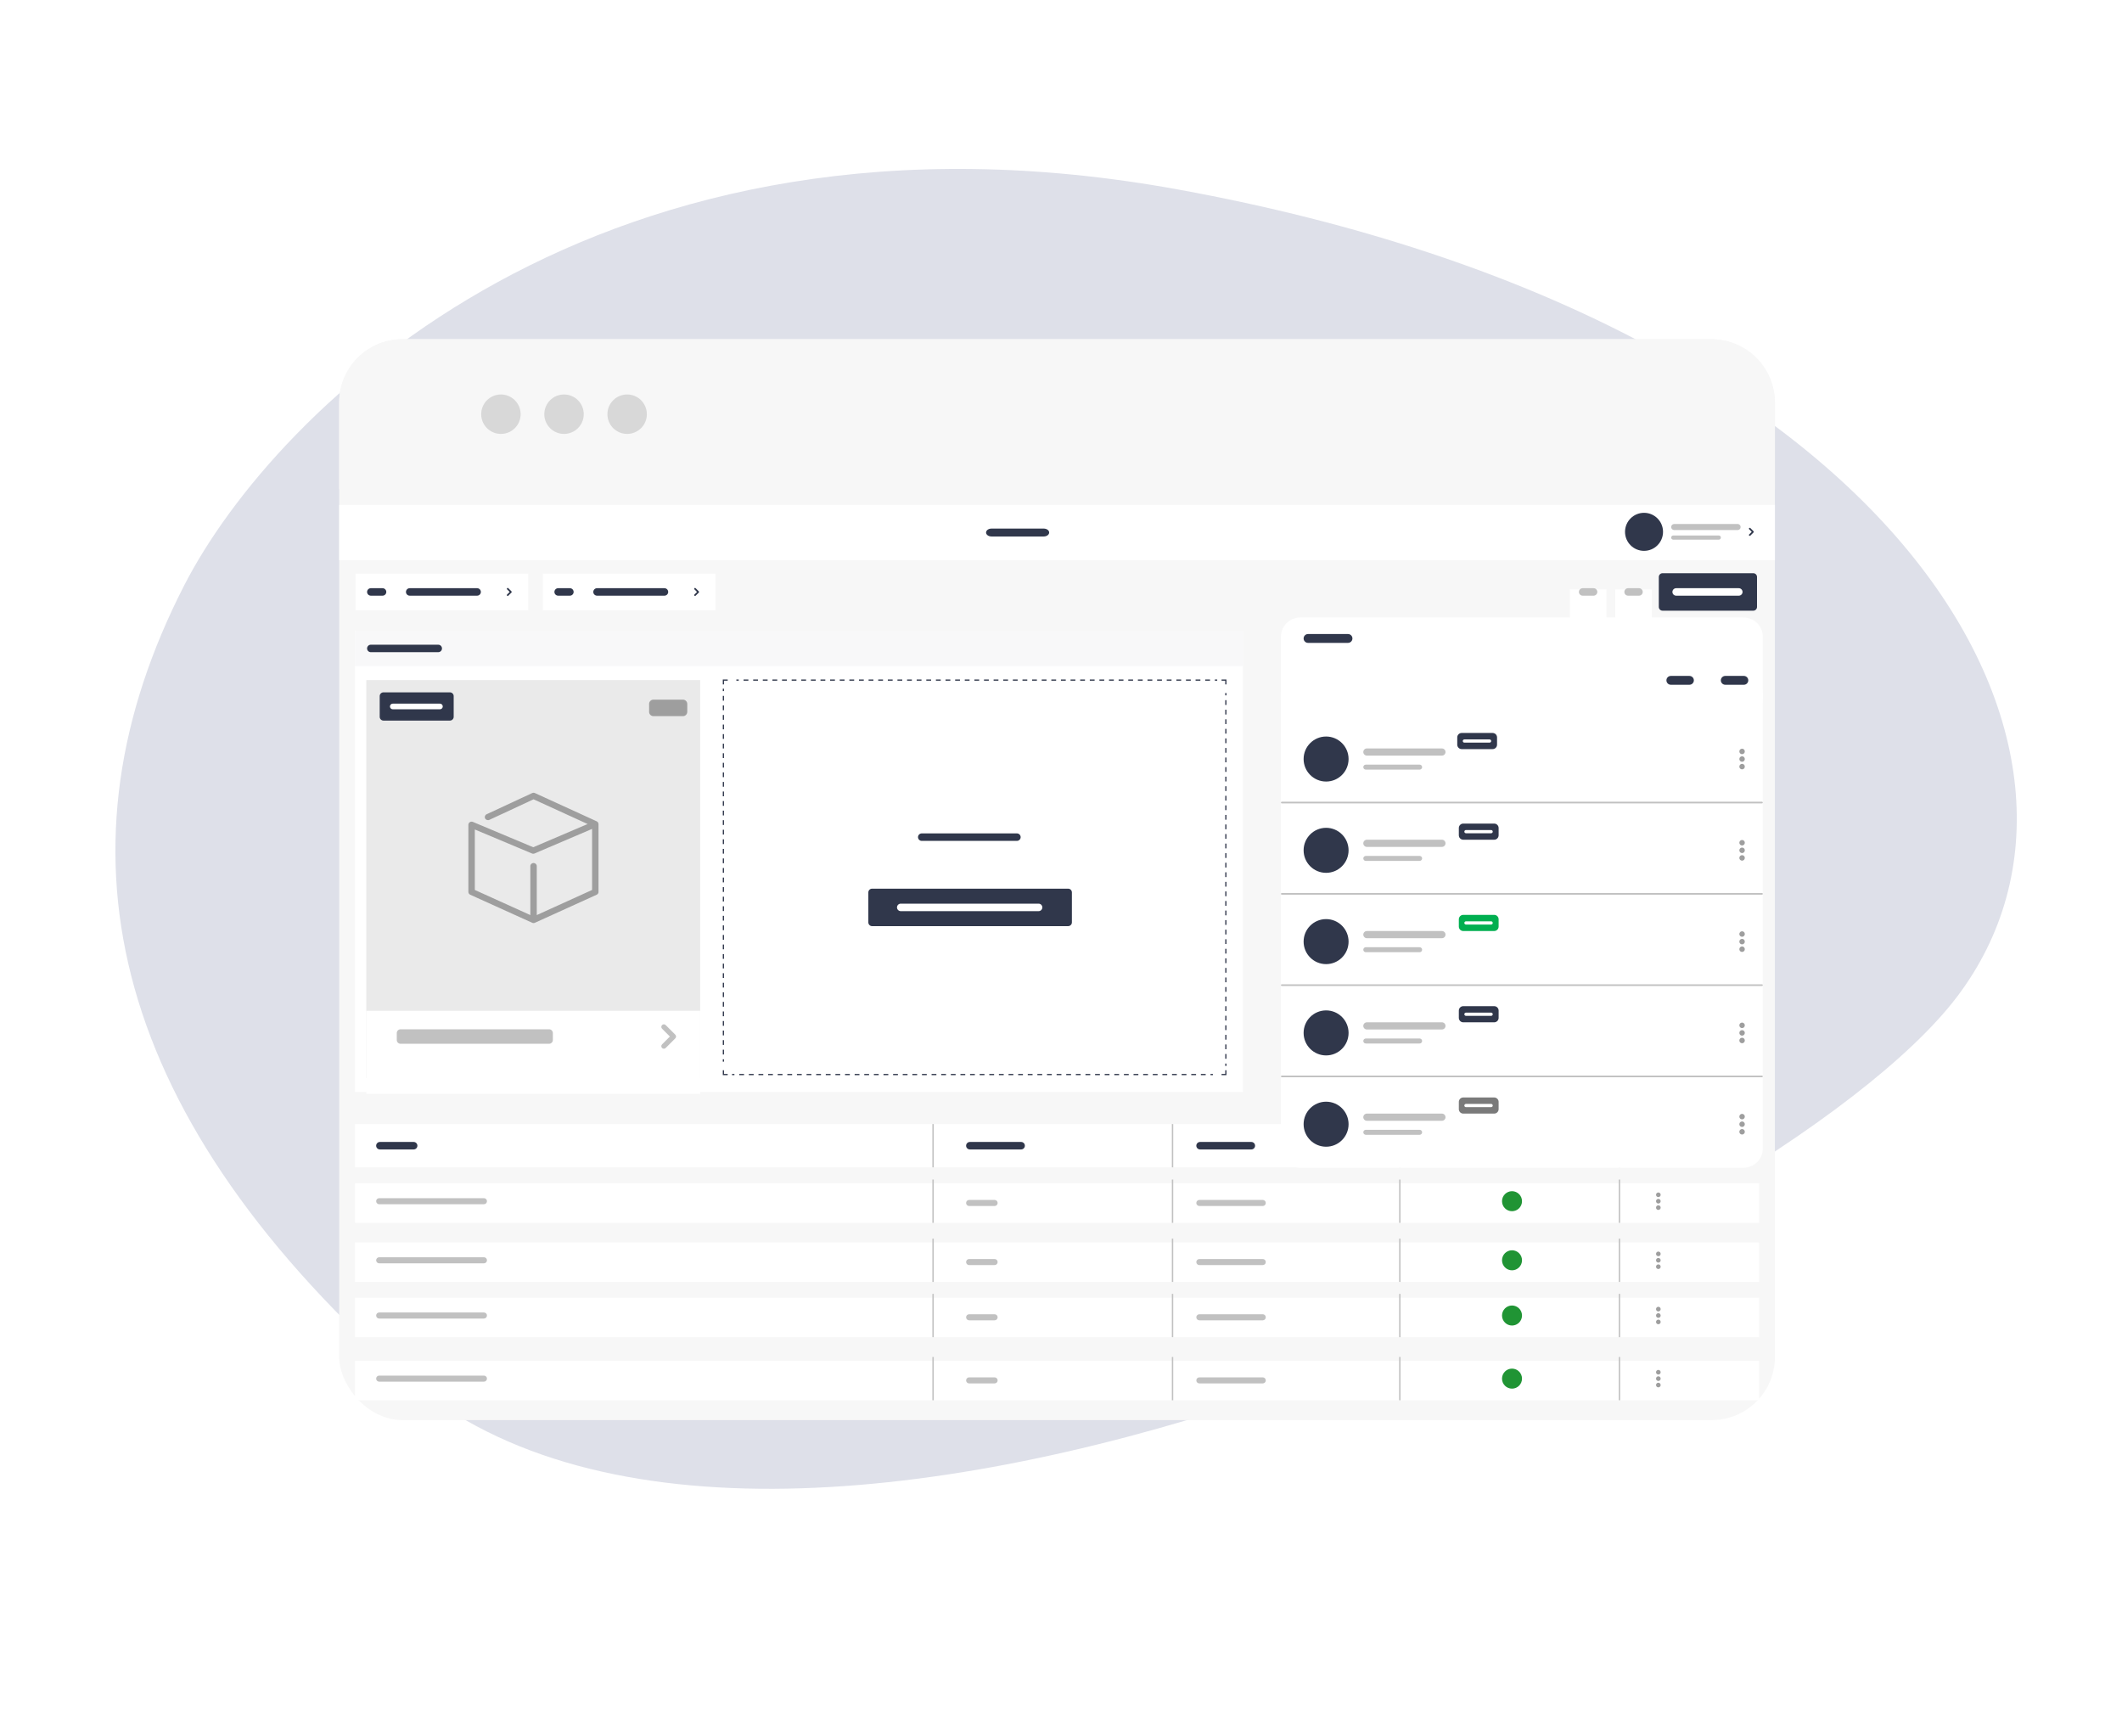 <svg width="269" height="220" viewBox="0 0 269 220" fill="none" xmlns="http://www.w3.org/2000/svg">
<path d="M149.447 24.037C76.016 10.62 34.784 51.894 23.347 74.208C6.591 106.9 13.095 140.186 50.671 173.987C97.641 216.238 224.67 157.207 248.083 126.349C271.496 95.492 241.236 40.808 149.447 24.037Z" fill="#DEE0E9"/>
<g filter="url(#filter0_d)">
<rect x="43" y="41" width="182" height="137" rx="8" fill="#F7F7F7"/>
<g filter="url(#filter1_d)">
<rect x="43" y="60" width="182" height="7" fill="white"/>
</g>
<g filter="url(#filter2_d)">
<path fill-rule="evenodd" clip-rule="evenodd" d="M222.259 73.406H210.757C210.496 73.406 210.283 73.192 210.283 72.931V69.13C210.283 68.869 210.496 68.656 210.757 68.656H222.259C222.52 68.656 222.733 68.869 222.733 69.13V72.931C222.733 73.192 222.52 73.406 222.259 73.406Z" fill="#30374B"/>
<path fill-rule="evenodd" clip-rule="evenodd" d="M220.423 71.505H212.482C212.221 71.505 212.008 71.292 212.008 71.031C212.008 70.77 212.221 70.556 212.482 70.556H220.423C220.684 70.556 220.897 70.77 220.897 71.031C220.897 71.292 220.684 71.505 220.423 71.505Z" fill="white"/>
<g filter="url(#filter3_d)">
<path fill-rule="evenodd" clip-rule="evenodd" d="M204.759 73.353H209.401V68.709H204.759V73.353Z" fill="white"/>
</g>
<path fill-rule="evenodd" clip-rule="evenodd" d="M207.771 71.505H206.389C206.128 71.505 205.915 71.292 205.915 71.031C205.915 70.77 206.128 70.556 206.389 70.556H207.771C208.032 70.556 208.245 70.77 208.245 71.031C208.245 71.292 208.032 71.505 207.771 71.505Z" fill="#C1C1C1"/>
<g filter="url(#filter4_d)">
<path fill-rule="evenodd" clip-rule="evenodd" d="M199 73.353H203.642V68.709H199V73.353Z" fill="white"/>
</g>
<path fill-rule="evenodd" clip-rule="evenodd" d="M202.012 71.505H200.63C200.369 71.505 200.156 71.292 200.156 71.031C200.156 70.77 200.369 70.556 200.63 70.556H202.012C202.273 70.556 202.486 70.77 202.486 71.031C202.486 71.292 202.273 71.505 202.012 71.505Z" fill="#C1C1C1"/>
<path fill-rule="evenodd" clip-rule="evenodd" d="M132.316 64H125.684C125.308 64 125 63.775 125 63.5C125 63.225 125.308 63 125.684 63H132.316C132.692 63 133 63.225 133 63.5C133 63.775 132.692 64 132.316 64Z" fill="#30374B"/>
<path fill-rule="evenodd" clip-rule="evenodd" d="M210.818 63.412C210.818 64.744 209.74 65.823 208.409 65.823C207.079 65.823 206 64.744 206 63.412C206 62.08 207.079 61 208.409 61C209.74 61 210.818 62.08 210.818 63.412Z" fill="#30374B"/>
<path fill-rule="evenodd" clip-rule="evenodd" d="M220.273 63.186H212.233C212.022 63.186 211.849 63.013 211.849 62.801C211.849 62.59 212.022 62.417 212.233 62.417H220.273C220.485 62.417 220.657 62.59 220.657 62.801C220.657 63.013 220.485 63.186 220.273 63.186Z" fill="#C1C1C1"/>
<path fill-rule="evenodd" clip-rule="evenodd" d="M217.883 63.871H212.116C211.969 63.871 211.849 63.991 211.849 64.138C211.849 64.286 211.969 64.406 212.116 64.406H217.883C218.031 64.406 218.151 64.286 218.151 64.138C218.151 63.991 218.031 63.871 217.883 63.871Z" fill="#C1C1C1"/>
<path fill-rule="evenodd" clip-rule="evenodd" d="M221.739 63.086L222.064 63.412L221.739 63.737C221.697 63.779 221.697 63.847 221.739 63.888C221.78 63.929 221.848 63.929 221.889 63.888L222.289 63.487C222.331 63.446 222.331 63.378 222.289 63.336L221.889 62.936C221.848 62.894 221.78 62.894 221.739 62.936C221.697 62.977 221.697 63.045 221.739 63.086Z" fill="#30374B"/>
<path fill-rule="evenodd" clip-rule="evenodd" d="M45.071 73.353H66.964V68.709H45.071V73.353Z" fill="white"/>
<path fill-rule="evenodd" clip-rule="evenodd" d="M60.483 71.505H51.937C51.676 71.505 51.463 71.292 51.463 71.031C51.463 70.77 51.676 70.556 51.937 70.556H60.483C60.745 70.556 60.958 70.77 60.958 71.031C60.958 71.292 60.745 71.505 60.483 71.505Z" fill="#30374B"/>
<path fill-rule="evenodd" clip-rule="evenodd" d="M48.496 71.505H47.008C46.747 71.505 46.534 71.292 46.534 71.031C46.534 70.77 46.747 70.556 47.008 70.556H48.496C48.757 70.556 48.97 70.77 48.97 71.031C48.97 71.292 48.757 71.505 48.496 71.505Z" fill="#30374B"/>
<path fill-rule="evenodd" clip-rule="evenodd" d="M64.285 70.705L64.611 71.031L64.285 71.356C64.244 71.397 64.244 71.466 64.285 71.507C64.327 71.548 64.394 71.548 64.436 71.507L64.836 71.106C64.877 71.065 64.877 70.997 64.836 70.955L64.436 70.555C64.394 70.513 64.327 70.513 64.285 70.555C64.244 70.596 64.244 70.664 64.285 70.705Z" fill="#30374B"/>
<path fill-rule="evenodd" clip-rule="evenodd" d="M68.819 73.353H90.711V68.709H68.819V73.353Z" fill="white"/>
<path fill-rule="evenodd" clip-rule="evenodd" d="M84.231 71.505H75.684C75.424 71.505 75.21 71.292 75.21 71.031C75.21 70.77 75.424 70.556 75.684 70.556H84.231C84.492 70.556 84.705 70.77 84.705 71.031C84.705 71.292 84.492 71.505 84.231 71.505Z" fill="#30374B"/>
<path fill-rule="evenodd" clip-rule="evenodd" d="M72.243 71.505H70.755C70.495 71.505 70.281 71.292 70.281 71.031C70.281 70.77 70.495 70.556 70.755 70.556H72.243C72.504 70.556 72.717 70.77 72.717 71.031C72.717 71.292 72.504 71.505 72.243 71.505Z" fill="#30374B"/>
<path fill-rule="evenodd" clip-rule="evenodd" d="M88.033 70.705L88.358 71.031L88.033 71.356C87.991 71.397 87.991 71.466 88.033 71.507C88.074 71.548 88.142 71.548 88.183 71.507L88.584 71.106C88.625 71.065 88.625 70.997 88.584 70.955L88.183 70.555C88.142 70.513 88.074 70.513 88.033 70.555C87.991 70.596 87.991 70.664 88.033 70.705Z" fill="#30374B"/>
<path fill-rule="evenodd" clip-rule="evenodd" d="M45 134.42H157.555V75.948H45V134.42Z" fill="white"/>
<path fill-rule="evenodd" clip-rule="evenodd" d="M45 80.436H157.555V75.948H45V80.436Z" fill="#F8F8F9"/>
<path fill-rule="evenodd" clip-rule="evenodd" d="M55.554 78.667H47.008C46.747 78.667 46.534 78.453 46.534 78.193C46.534 77.931 46.747 77.718 47.008 77.718H55.554C55.816 77.718 56.029 77.931 56.029 78.193C56.029 78.453 55.816 78.667 55.554 78.667Z" fill="#30374B"/>
<path fill-rule="evenodd" clip-rule="evenodd" d="M46.438 132.641H88.76V82.205H46.438V132.641Z" fill="#EAEAEA"/>
<g filter="url(#filter5_d)">
<path fill-rule="evenodd" clip-rule="evenodd" d="M46.438 132.641H88.76V122.123H46.438V132.641Z" fill="white"/>
</g>
<path fill-rule="evenodd" clip-rule="evenodd" d="M50.772 126.465H69.611C69.872 126.465 70.085 126.679 70.085 126.939V127.825C70.085 128.086 69.872 128.3 69.611 128.3H50.772C50.511 128.3 50.298 128.086 50.298 127.825V126.939C50.298 126.679 50.511 126.465 50.772 126.465Z" fill="#C1C1C1"/>
<path fill-rule="evenodd" clip-rule="evenodd" d="M86.583 86.773H82.826C82.53 86.773 82.286 86.529 82.286 86.232V85.224C82.286 84.927 82.53 84.683 82.826 84.683H86.583C86.88 84.683 87.122 84.927 87.122 85.224V86.232C87.122 86.529 86.88 86.773 86.583 86.773Z" fill="#9E9E9E"/>
<path fill-rule="evenodd" clip-rule="evenodd" d="M75.639 100.102L67.812 96.523C67.701 96.472 67.571 96.473 67.46 96.524L61.687 99.208C61.484 99.303 61.398 99.538 61.496 99.734C61.594 99.929 61.837 100.011 62.04 99.917L67.638 97.314L74.491 100.447L67.598 103.39L59.946 100.179C59.821 100.125 59.675 100.137 59.56 100.21C59.445 100.283 59.376 100.407 59.376 100.539V109.053C59.376 109.206 59.468 109.345 59.611 109.409L67.464 112.962C67.466 112.962 67.467 112.963 67.47 112.964C67.478 112.968 67.488 112.972 67.498 112.975L67.509 112.979C67.52 112.982 67.53 112.985 67.541 112.987C67.545 112.988 67.547 112.989 67.551 112.99C67.562 112.992 67.574 112.994 67.586 112.996C67.588 112.996 67.591 112.996 67.594 112.997C67.608 112.998 67.622 112.999 67.637 112.999C67.652 112.999 67.666 112.998 67.681 112.997C67.683 112.996 67.686 112.996 67.689 112.996C67.701 112.994 67.712 112.992 67.723 112.99C67.727 112.989 67.73 112.988 67.733 112.987C67.744 112.985 67.754 112.982 67.765 112.979C67.769 112.978 67.773 112.976 67.776 112.975C67.786 112.971 67.796 112.968 67.805 112.963C67.807 112.963 67.809 112.962 67.811 112.961L75.638 109.409C75.781 109.344 75.872 109.206 75.872 109.053V100.457C75.872 100.306 75.782 100.167 75.639 100.102ZM75.057 108.804L68.045 111.986V105.779C68.045 105.562 67.862 105.386 67.637 105.386C67.412 105.386 67.229 105.562 67.229 105.779V111.987L60.192 108.804V101.139L67.436 104.181C67.541 104.224 67.66 104.224 67.764 104.18L75.057 101.065V108.804Z" fill="#9E9E9E"/>
<path fill-rule="evenodd" clip-rule="evenodd" d="M57.038 87.335H48.608C48.348 87.335 48.134 87.121 48.134 86.86V84.231C48.134 83.971 48.348 83.757 48.608 83.757H57.038C57.299 83.757 57.512 83.971 57.512 84.231V86.86C57.512 87.121 57.299 87.335 57.038 87.335Z" fill="#30374B"/>
<path fill-rule="evenodd" clip-rule="evenodd" d="M55.772 85.903H49.79C49.594 85.903 49.433 85.743 49.433 85.546C49.433 85.349 49.594 85.188 49.79 85.188H55.772C55.968 85.188 56.129 85.349 56.129 85.546C56.129 85.743 55.968 85.903 55.772 85.903Z" fill="white"/>
<path fill-rule="evenodd" clip-rule="evenodd" d="M83.926 126.389L84.918 127.382L83.926 128.375C83.801 128.502 83.801 128.708 83.926 128.835C84.053 128.961 84.26 128.961 84.386 128.835L85.608 127.612C85.734 127.486 85.734 127.279 85.608 127.152L84.386 125.929C84.26 125.802 84.053 125.802 83.926 125.929C83.801 126.056 83.801 126.263 83.926 126.389Z" fill="#C1C1C1"/>
<path fill-rule="evenodd" clip-rule="evenodd" d="M155.322 132.123V131.654H155.474V132.276H154.853V132.123H155.322Z" fill="#30374B"/>
<path fill-rule="evenodd" clip-rule="evenodd" d="M93.101 132.276H92.796V132.123H93.101V132.276ZM94.32 132.276H93.711V132.123H94.32V132.276ZM95.54 132.276H94.93V132.123H95.54V132.276ZM96.759 132.276H96.149V132.123H96.759V132.276ZM97.978 132.276H97.368V132.123H97.978V132.276ZM99.197 132.276H98.587V132.123H99.197V132.276ZM100.416 132.276H99.807V132.123H100.416V132.276ZM101.635 132.276H101.026V132.123H101.635V132.276ZM102.855 132.276H102.245V132.123H102.855V132.276ZM104.074 132.276H103.464V132.123H104.074V132.276ZM105.293 132.276H104.683V132.123H105.293V132.276ZM106.512 132.276H105.902V132.123H106.512V132.276ZM107.731 132.276H107.122V132.123H107.731V132.276ZM108.95 132.276H108.341V132.123H108.95V132.276ZM110.17 132.276H109.56V132.123H110.17V132.276ZM111.389 132.276H110.779V132.123H111.389V132.276ZM112.608 132.276H111.998V132.123H112.608V132.276ZM113.827 132.276H113.217V132.123H113.827V132.276ZM115.046 132.276H114.437V132.123H115.046V132.276ZM116.265 132.276H115.656V132.123H116.265V132.276ZM117.485 132.276H116.875V132.123H117.485V132.276ZM118.704 132.276H118.094V132.123H118.704V132.276ZM119.923 132.276H119.313V132.123H119.923V132.276ZM121.142 132.276H120.533V132.123H121.142V132.276ZM122.361 132.276H121.752V132.123H122.361V132.276ZM123.58 132.276H122.971V132.123H123.58V132.276ZM124.8 132.276H124.19V132.123H124.8V132.276ZM126.019 132.276H125.409V132.123H126.019V132.276ZM127.238 132.276H126.628V132.123H127.238V132.276ZM128.457 132.276H127.848V132.123H128.457V132.276ZM129.676 132.276H129.067V132.123H129.676V132.276ZM130.895 132.276H130.286V132.123H130.895V132.276ZM132.115 132.276H131.505V132.123H132.115V132.276ZM133.334 132.276H132.724V132.123H133.334V132.276ZM134.553 132.276H133.943V132.123H134.553V132.276ZM135.772 132.276H135.163V132.123H135.772V132.276ZM136.991 132.276H136.382V132.123H136.991V132.276ZM138.21 132.276H137.601V132.123H138.21V132.276ZM139.43 132.276H138.82V132.123H139.43V132.276ZM140.649 132.276H140.039V132.123H140.649V132.276ZM141.868 132.276H141.258V132.123H141.868V132.276ZM143.087 132.276H142.478V132.123H143.087V132.276ZM144.306 132.276H143.697V132.123H144.306V132.276ZM145.525 132.276H144.916V132.123H145.525V132.276ZM146.745 132.276H146.135V132.123H146.745V132.276ZM147.964 132.276H147.354V132.123H147.964V132.276ZM149.183 132.276H148.573V132.123H149.183V132.276ZM150.402 132.276H149.793V132.123H150.402V132.276ZM151.621 132.276H151.012V132.123H151.621V132.276ZM152.841 132.276H152.231V132.123H152.841V132.276ZM153.755 132.276H153.45V132.123H153.755V132.276Z" fill="#30374B"/>
<path fill-rule="evenodd" clip-rule="evenodd" d="M91.779 132.123V131.654H91.626V132.276H92.248V132.123H91.779Z" fill="#30374B"/>
<path fill-rule="evenodd" clip-rule="evenodd" d="M91.626 83.597V83.294H91.779V83.597H91.626ZM91.626 84.809V84.203H91.779V84.809H91.626ZM91.626 86.021V85.415H91.779V86.021H91.626ZM91.626 87.233V86.627H91.779V87.233H91.626ZM91.626 88.445V87.839H91.779V88.445H91.626ZM91.626 89.657V89.051H91.779V89.657H91.626ZM91.626 90.87V90.264H91.779V90.87H91.626ZM91.626 92.082V91.476H91.779V92.082H91.626ZM91.626 93.294V92.688H91.779V93.294H91.626ZM91.626 94.506V93.9H91.779V94.506H91.626ZM91.626 95.718V95.112H91.779V95.718H91.626ZM91.626 96.93V96.324H91.779V96.93H91.626ZM91.626 98.142V97.537H91.779V98.142H91.626ZM91.626 99.355V98.749H91.779V99.355H91.626ZM91.626 100.567V99.961H91.779V100.567H91.626ZM91.626 101.779V101.173H91.779V101.779H91.626ZM91.626 102.991V102.385H91.779V102.991H91.626ZM91.626 104.203V103.597H91.779V104.203H91.626ZM91.626 105.415V104.809H91.779V105.415H91.626ZM91.626 106.628V106.022H91.779V106.628H91.626ZM91.626 107.84V107.234H91.779V107.84H91.626ZM91.626 109.052V108.446H91.779V109.052H91.626ZM91.626 110.264V109.658H91.779V110.264H91.626ZM91.626 111.476V110.87H91.779V111.476H91.626ZM91.626 112.688V112.082H91.779V112.688H91.626ZM91.626 113.9V113.294H91.779V113.9H91.626ZM91.626 115.113V114.507H91.779V115.113H91.626ZM91.626 116.325V115.719H91.779V116.325H91.626ZM91.626 117.537V116.931H91.779V117.537H91.626ZM91.626 118.749V118.143H91.779V118.749H91.626ZM91.626 119.961V119.355H91.779V119.961H91.626ZM91.626 121.173V120.567H91.779V121.173H91.626ZM91.626 122.385V121.779H91.779V122.385H91.626ZM91.626 123.598V122.992H91.779V123.598H91.626ZM91.626 124.81V124.204H91.779V124.81H91.626ZM91.626 126.022V125.416H91.779V126.022H91.626ZM91.626 127.234V126.628H91.779V127.234H91.626ZM91.626 128.446V127.84H91.779V128.446H91.626ZM91.626 129.658V129.052H91.779V129.658H91.626ZM91.626 130.567V130.264H91.779V130.567H91.626Z" fill="#30374B"/>
<path fill-rule="evenodd" clip-rule="evenodd" d="M91.626 82.129H92.248V82.281H91.779V82.751H91.626V82.129Z" fill="#30374B"/>
<path fill-rule="evenodd" clip-rule="evenodd" d="M93.65 82.281H93.346V82.129H93.65V82.281ZM94.869 82.281H94.26V82.129H94.869V82.281ZM96.089 82.281H95.479V82.129H96.089V82.281ZM97.308 82.281H96.698V82.129H97.308V82.281ZM98.527 82.281H97.917V82.129H98.527V82.281ZM99.746 82.281H99.136V82.129H99.746V82.281ZM100.965 82.281H100.356V82.129H100.965V82.281ZM102.184 82.281H101.575V82.129H102.184V82.281ZM103.404 82.281H102.794V82.129H103.404V82.281ZM104.623 82.281H104.013V82.129H104.623V82.281ZM105.842 82.281H105.232V82.129H105.842V82.281ZM107.061 82.281H106.452V82.129H107.061V82.281ZM108.28 82.281H107.671V82.129H108.28V82.281ZM109.499 82.281H108.89V82.129H109.499V82.281ZM110.719 82.281H110.109V82.129H110.719V82.281ZM111.938 82.281H111.328V82.129H111.938V82.281ZM113.157 82.281H112.547V82.129H113.157V82.281ZM114.376 82.281H113.767V82.129H114.376V82.281ZM115.595 82.281H114.986V82.129H115.595V82.281ZM116.814 82.281H116.205V82.129H116.814V82.281ZM118.034 82.281H117.424V82.129H118.034V82.281ZM119.253 82.281H118.643V82.129H119.253V82.281ZM120.472 82.281H119.862V82.129H120.472V82.281ZM121.691 82.281H121.082V82.129H121.691V82.281ZM122.91 82.281H122.301V82.129H122.91V82.281ZM124.129 82.281H123.52V82.129H124.129V82.281ZM125.349 82.281H124.739V82.129H125.349V82.281ZM126.568 82.281H125.958V82.129H126.568V82.281ZM127.787 82.281H127.177V82.129H127.787V82.281ZM129.006 82.281H128.397V82.129H129.006V82.281ZM130.225 82.281H129.616V82.129H130.225V82.281ZM131.445 82.281H130.835V82.129H131.445V82.281ZM132.664 82.281H132.054V82.129H132.664V82.281ZM133.883 82.281H133.273V82.129H133.883V82.281ZM135.102 82.281H134.492V82.129H135.102V82.281ZM136.321 82.281H135.712V82.129H136.321V82.281ZM137.54 82.281H136.931V82.129H137.54V82.281ZM138.76 82.281H138.15V82.129H138.76V82.281ZM139.979 82.281H139.369V82.129H139.979V82.281ZM141.198 82.281H140.588V82.129H141.198V82.281ZM142.417 82.281H141.807V82.129H142.417V82.281ZM143.636 82.281H143.027V82.129H143.636V82.281ZM144.855 82.281H144.246V82.129H144.855V82.281ZM146.075 82.281H145.465V82.129H146.075V82.281ZM147.294 82.281H146.684V82.129H147.294V82.281ZM148.513 82.281H147.903V82.129H148.513V82.281ZM149.732 82.281H149.122V82.129H149.732V82.281ZM150.951 82.281H150.342V82.129H150.951V82.281ZM152.17 82.281H151.561V82.129H152.17V82.281ZM153.39 82.281H152.78V82.129H153.39V82.281ZM154.304 82.281H153.999V82.129H154.304V82.281Z" fill="#30374B"/>
<path fill-rule="evenodd" clip-rule="evenodd" d="M155.322 82.281H154.853V82.129H155.474V82.751H155.322V82.281Z" fill="#30374B"/>
<path fill-rule="evenodd" clip-rule="evenodd" d="M155.322 84.141V83.837H155.474V84.141H155.322ZM155.322 85.353V84.746H155.474V85.353H155.322ZM155.322 86.565V85.959H155.474V86.565H155.322ZM155.322 87.777V87.171H155.474V87.777H155.322ZM155.322 88.989V88.383H155.474V88.989H155.322ZM155.322 90.201V89.595H155.474V90.201H155.322ZM155.322 91.413V90.807H155.474V91.413H155.322ZM155.322 92.626V92.019H155.474V92.626H155.322ZM155.322 93.838V93.232H155.474V93.838H155.322ZM155.322 95.05V94.444H155.474V95.05H155.322ZM155.322 96.262V95.656H155.474V96.262H155.322ZM155.322 97.474V96.868H155.474V97.474H155.322ZM155.322 98.686V98.08H155.474V98.686H155.322ZM155.322 99.898V99.292H155.474V99.898H155.322ZM155.322 101.111V100.504H155.474V101.111H155.322ZM155.322 102.323V101.717H155.474V102.323H155.322ZM155.322 103.535V102.929H155.474V103.535H155.322ZM155.322 104.747V104.141H155.474V104.747H155.322ZM155.322 105.959V105.353H155.474V105.959H155.322ZM155.322 107.171V106.565H155.474V107.171H155.322ZM155.322 108.383V107.777H155.474V108.383H155.322ZM155.322 109.596V108.99H155.474V109.596H155.322ZM155.322 110.808V110.202H155.474V110.808H155.322ZM155.322 112.02V111.414H155.474V112.02H155.322ZM155.322 113.232V112.626H155.474V113.232H155.322ZM155.322 114.444V113.838H155.474V114.444H155.322ZM155.322 115.656V115.05H155.474V115.656H155.322ZM155.322 116.868V116.262H155.474V116.868H155.322ZM155.322 118.081V117.475H155.474V118.081H155.322ZM155.322 119.293V118.687H155.474V119.293H155.322ZM155.322 120.505V119.899H155.474V120.505H155.322ZM155.322 121.717V121.111H155.474V121.717H155.322ZM155.322 122.929V122.323H155.474V122.929H155.322ZM155.322 124.141V123.535H155.474V124.141H155.322ZM155.322 125.353V124.747H155.474V125.353H155.322ZM155.322 126.566V125.96H155.474V126.566H155.322ZM155.322 127.778V127.172H155.474V127.778H155.322ZM155.322 128.99V128.384H155.474V128.99H155.322ZM155.322 130.202V129.596H155.474V130.202H155.322ZM155.322 131.111V130.808H155.474V131.111H155.322Z" fill="#30374B"/>
<path fill-rule="evenodd" clip-rule="evenodd" d="M45 143.965H214.842V138.476H45V143.965Z" fill="white"/>
<path fill-rule="evenodd" clip-rule="evenodd" d="M52.439 141.695H48.157C47.896 141.695 47.683 141.482 47.683 141.22C47.683 140.96 47.896 140.746 48.157 140.746H52.439C52.7 140.746 52.913 140.96 52.913 141.22C52.913 141.482 52.7 141.695 52.439 141.695Z" fill="#30374B"/>
<path fill-rule="evenodd" clip-rule="evenodd" d="M129.447 141.695H122.944C122.684 141.695 122.47 141.482 122.47 141.22C122.47 140.96 122.684 140.746 122.944 140.746H129.447C129.708 140.746 129.921 140.96 129.921 141.22C129.921 141.482 129.708 141.695 129.447 141.695Z" fill="#30374B"/>
<path fill-rule="evenodd" clip-rule="evenodd" d="M158.63 141.695H152.127C151.866 141.695 151.653 141.482 151.653 141.22C151.653 140.96 151.866 140.746 152.127 140.746H158.63C158.891 140.746 159.104 140.96 159.104 141.22C159.104 141.482 158.891 141.695 158.63 141.695Z" fill="#30374B"/>
<path fill-rule="evenodd" clip-rule="evenodd" d="M194.925 141.695H188.422C188.162 141.695 187.948 141.482 187.948 141.22C187.948 140.96 188.162 140.746 188.422 140.746H194.925C195.186 140.746 195.399 140.96 195.399 141.22C195.399 141.482 195.186 141.695 194.925 141.695Z" fill="#30374B"/>
<path fill-rule="evenodd" clip-rule="evenodd" d="M148.55 143.965H148.728V138.476H148.55V143.965Z" fill="#C1C1C1"/>
<path fill-rule="evenodd" clip-rule="evenodd" d="M118.194 143.965H118.372V138.476H118.194V143.965Z" fill="#C1C1C1"/>
<path fill-rule="evenodd" clip-rule="evenodd" d="M177.365 143.965H177.543V138.476H177.365V143.965Z" fill="#C1C1C1"/>
<path fill-rule="evenodd" clip-rule="evenodd" d="M205.204 143.965H205.382V138.476H205.204V143.965Z" fill="#C1C1C1"/>
<path fill-rule="evenodd" clip-rule="evenodd" d="M45 151H223V146H45V151Z" fill="white"/>
<path fill-rule="evenodd" clip-rule="evenodd" d="M148.55 151H148.728V145.511H148.55V151Z" fill="#C1C1C1"/>
<path fill-rule="evenodd" clip-rule="evenodd" d="M118.194 151H118.372V145.511H118.194V151Z" fill="#C1C1C1"/>
<path fill-rule="evenodd" clip-rule="evenodd" d="M177.365 151H177.543V145.511H177.365V151Z" fill="#C1C1C1"/>
<path fill-rule="evenodd" clip-rule="evenodd" d="M205.204 151H205.382V145.511H205.204V151Z" fill="#C1C1C1"/>
<path fill-rule="evenodd" clip-rule="evenodd" d="M210.518 147.443C210.518 147.605 210.387 147.737 210.224 147.737C210.062 147.737 209.93 147.605 209.93 147.443C209.93 147.28 210.062 147.148 210.224 147.148C210.387 147.148 210.518 147.28 210.518 147.443Z" fill="#9E9E9E"/>
<path fill-rule="evenodd" clip-rule="evenodd" d="M210.518 148.255C210.518 148.418 210.387 148.55 210.224 148.55C210.062 148.55 209.93 148.418 209.93 148.255C209.93 148.093 210.062 147.961 210.224 147.961C210.387 147.961 210.518 148.093 210.518 148.255Z" fill="#9E9E9E"/>
<path fill-rule="evenodd" clip-rule="evenodd" d="M210.518 149.068C210.518 149.23 210.387 149.362 210.224 149.362C210.062 149.362 209.93 149.23 209.93 149.068C209.93 148.905 210.062 148.773 210.224 148.773C210.387 148.773 210.518 148.905 210.518 149.068Z" fill="#9E9E9E"/>
<path fill-rule="evenodd" clip-rule="evenodd" d="M192.941 148.255C192.941 148.956 192.374 149.524 191.674 149.524C190.974 149.524 190.406 148.956 190.406 148.255C190.406 147.554 190.974 146.986 191.674 146.986C192.374 146.986 192.941 147.554 192.941 148.255Z" fill="#209434"/>
<path fill-rule="evenodd" clip-rule="evenodd" d="M160.077 148.863H152.037C151.826 148.863 151.653 148.69 151.653 148.478C151.653 148.267 151.826 148.094 152.037 148.094H160.077C160.288 148.094 160.461 148.267 160.461 148.478C160.461 148.69 160.288 148.863 160.077 148.863Z" fill="#C1C1C1"/>
<path fill-rule="evenodd" clip-rule="evenodd" d="M126.085 148.863H122.854C122.643 148.863 122.47 148.69 122.47 148.478C122.47 148.267 122.643 148.094 122.854 148.094H126.085C126.296 148.094 126.469 148.267 126.469 148.478C126.469 148.69 126.296 148.863 126.085 148.863Z" fill="#C1C1C1"/>
<path fill-rule="evenodd" clip-rule="evenodd" d="M61.348 148.639H48.067C47.856 148.639 47.683 148.467 47.683 148.255C47.683 148.044 47.856 147.871 48.067 147.871H61.348C61.559 147.871 61.732 148.044 61.732 148.255C61.732 148.467 61.559 148.639 61.348 148.639Z" fill="#C1C1C1"/>
<path fill-rule="evenodd" clip-rule="evenodd" d="M45 158.489H223V153.489H45V158.489Z" fill="white"/>
<path fill-rule="evenodd" clip-rule="evenodd" d="M148.55 158.489H148.728V153H148.55V158.489Z" fill="#C1C1C1"/>
<path fill-rule="evenodd" clip-rule="evenodd" d="M118.194 158.489H118.372V153H118.194V158.489Z" fill="#C1C1C1"/>
<path fill-rule="evenodd" clip-rule="evenodd" d="M177.365 158.489H177.543V153H177.365V158.489Z" fill="#C1C1C1"/>
<path fill-rule="evenodd" clip-rule="evenodd" d="M205.204 158.489H205.382V153H205.204V158.489Z" fill="#C1C1C1"/>
<path fill-rule="evenodd" clip-rule="evenodd" d="M210.518 154.932C210.518 155.095 210.387 155.227 210.224 155.227C210.061 155.227 209.93 155.095 209.93 154.932C209.93 154.77 210.061 154.638 210.224 154.638C210.387 154.638 210.518 154.77 210.518 154.932Z" fill="#9E9E9E"/>
<path fill-rule="evenodd" clip-rule="evenodd" d="M210.518 155.745C210.518 155.907 210.387 156.039 210.224 156.039C210.061 156.039 209.93 155.907 209.93 155.745C209.93 155.582 210.061 155.45 210.224 155.45C210.387 155.45 210.518 155.582 210.518 155.745Z" fill="#9E9E9E"/>
<path fill-rule="evenodd" clip-rule="evenodd" d="M210.518 156.557C210.518 156.72 210.387 156.852 210.224 156.852C210.061 156.852 209.93 156.72 209.93 156.557C209.93 156.395 210.061 156.263 210.224 156.263C210.387 156.263 210.518 156.395 210.518 156.557Z" fill="#9E9E9E"/>
<path fill-rule="evenodd" clip-rule="evenodd" d="M192.941 155.745C192.941 156.445 192.374 157.014 191.674 157.014C190.974 157.014 190.406 156.445 190.406 155.745C190.406 155.044 190.974 154.475 191.674 154.475C192.374 154.475 192.941 155.044 192.941 155.745Z" fill="#209434"/>
<path fill-rule="evenodd" clip-rule="evenodd" d="M160.077 156.352H152.037C151.826 156.352 151.653 156.179 151.653 155.968C151.653 155.757 151.826 155.583 152.037 155.583H160.077C160.288 155.583 160.461 155.757 160.461 155.968C160.461 156.179 160.288 156.352 160.077 156.352Z" fill="#C1C1C1"/>
<path fill-rule="evenodd" clip-rule="evenodd" d="M126.085 156.352H122.854C122.643 156.352 122.47 156.179 122.47 155.968C122.47 155.757 122.643 155.583 122.854 155.583H126.085C126.296 155.583 126.469 155.757 126.469 155.968C126.469 156.179 126.296 156.352 126.085 156.352Z" fill="#C1C1C1"/>
<path fill-rule="evenodd" clip-rule="evenodd" d="M61.348 156.129H48.067C47.856 156.129 47.683 155.956 47.683 155.744C47.683 155.533 47.856 155.36 48.067 155.36H61.348C61.559 155.36 61.732 155.533 61.732 155.744C61.732 155.956 61.559 156.129 61.348 156.129Z" fill="#C1C1C1"/>
<path fill-rule="evenodd" clip-rule="evenodd" d="M45 165.489H223V160.489H45V165.489Z" fill="white"/>
<path fill-rule="evenodd" clip-rule="evenodd" d="M148.55 165.489H148.728V160H148.55V165.489Z" fill="#C1C1C1"/>
<path fill-rule="evenodd" clip-rule="evenodd" d="M118.194 165.489H118.372V160H118.194V165.489Z" fill="#C1C1C1"/>
<path fill-rule="evenodd" clip-rule="evenodd" d="M177.365 165.489H177.543V160H177.365V165.489Z" fill="#C1C1C1"/>
<path fill-rule="evenodd" clip-rule="evenodd" d="M205.204 165.489H205.382V160H205.204V165.489Z" fill="#C1C1C1"/>
<path fill-rule="evenodd" clip-rule="evenodd" d="M210.518 161.932C210.518 162.095 210.387 162.227 210.224 162.227C210.061 162.227 209.93 162.095 209.93 161.932C209.93 161.77 210.061 161.638 210.224 161.638C210.387 161.638 210.518 161.77 210.518 161.932Z" fill="#9E9E9E"/>
<path fill-rule="evenodd" clip-rule="evenodd" d="M210.518 162.745C210.518 162.907 210.387 163.039 210.224 163.039C210.061 163.039 209.93 162.907 209.93 162.745C209.93 162.582 210.061 162.45 210.224 162.45C210.387 162.45 210.518 162.582 210.518 162.745Z" fill="#9E9E9E"/>
<path fill-rule="evenodd" clip-rule="evenodd" d="M210.518 163.557C210.518 163.72 210.387 163.852 210.224 163.852C210.061 163.852 209.93 163.72 209.93 163.557C209.93 163.395 210.061 163.263 210.224 163.263C210.387 163.263 210.518 163.395 210.518 163.557Z" fill="#9E9E9E"/>
<path fill-rule="evenodd" clip-rule="evenodd" d="M192.941 162.745C192.941 163.445 192.374 164.014 191.674 164.014C190.974 164.014 190.406 163.445 190.406 162.745C190.406 162.044 190.974 161.475 191.674 161.475C192.374 161.475 192.941 162.044 192.941 162.745Z" fill="#209434"/>
<path fill-rule="evenodd" clip-rule="evenodd" d="M160.077 163.352H152.037C151.826 163.352 151.653 163.179 151.653 162.968C151.653 162.757 151.826 162.583 152.037 162.583H160.077C160.288 162.583 160.461 162.757 160.461 162.968C160.461 163.179 160.288 163.352 160.077 163.352Z" fill="#C1C1C1"/>
<path fill-rule="evenodd" clip-rule="evenodd" d="M126.085 163.352H122.854C122.643 163.352 122.47 163.179 122.47 162.968C122.47 162.757 122.643 162.583 122.854 162.583H126.085C126.296 162.583 126.469 162.757 126.469 162.968C126.469 163.179 126.296 163.352 126.085 163.352Z" fill="#C1C1C1"/>
<path fill-rule="evenodd" clip-rule="evenodd" d="M61.348 163.129H48.067C47.856 163.129 47.683 162.956 47.683 162.744C47.683 162.533 47.856 162.36 48.067 162.36H61.348C61.559 162.36 61.732 162.533 61.732 162.744C61.732 162.956 61.559 163.129 61.348 163.129Z" fill="#C1C1C1"/>
<path fill-rule="evenodd" clip-rule="evenodd" d="M45 173.489H223V168.489H45V173.489Z" fill="white"/>
<path fill-rule="evenodd" clip-rule="evenodd" d="M148.55 173.489H148.728V168H148.55V173.489Z" fill="#C1C1C1"/>
<path fill-rule="evenodd" clip-rule="evenodd" d="M118.194 173.489H118.372V168H118.194V173.489Z" fill="#C1C1C1"/>
<path fill-rule="evenodd" clip-rule="evenodd" d="M177.365 173.489H177.543V168H177.365V173.489Z" fill="#C1C1C1"/>
<path fill-rule="evenodd" clip-rule="evenodd" d="M205.204 173.489H205.382V168H205.204V173.489Z" fill="#C1C1C1"/>
<path fill-rule="evenodd" clip-rule="evenodd" d="M210.518 169.932C210.518 170.095 210.387 170.227 210.224 170.227C210.061 170.227 209.93 170.095 209.93 169.932C209.93 169.77 210.061 169.638 210.224 169.638C210.387 169.638 210.518 169.77 210.518 169.932Z" fill="#9E9E9E"/>
<path fill-rule="evenodd" clip-rule="evenodd" d="M210.518 170.745C210.518 170.907 210.387 171.039 210.224 171.039C210.061 171.039 209.93 170.907 209.93 170.745C209.93 170.582 210.061 170.45 210.224 170.45C210.387 170.45 210.518 170.582 210.518 170.745Z" fill="#9E9E9E"/>
<path fill-rule="evenodd" clip-rule="evenodd" d="M210.518 171.557C210.518 171.72 210.387 171.852 210.224 171.852C210.061 171.852 209.93 171.72 209.93 171.557C209.93 171.395 210.061 171.263 210.224 171.263C210.387 171.263 210.518 171.395 210.518 171.557Z" fill="#9E9E9E"/>
<path fill-rule="evenodd" clip-rule="evenodd" d="M192.941 170.745C192.941 171.445 192.374 172.014 191.674 172.014C190.974 172.014 190.406 171.445 190.406 170.745C190.406 170.044 190.974 169.475 191.674 169.475C192.374 169.475 192.941 170.044 192.941 170.745Z" fill="#209434"/>
<path fill-rule="evenodd" clip-rule="evenodd" d="M160.077 171.352H152.037C151.826 171.352 151.653 171.179 151.653 170.968C151.653 170.757 151.826 170.583 152.037 170.583H160.077C160.288 170.583 160.461 170.757 160.461 170.968C160.461 171.179 160.288 171.352 160.077 171.352Z" fill="#C1C1C1"/>
<path fill-rule="evenodd" clip-rule="evenodd" d="M126.085 171.352H122.854C122.643 171.352 122.47 171.179 122.47 170.968C122.47 170.757 122.643 170.583 122.854 170.583H126.085C126.296 170.583 126.469 170.757 126.469 170.968C126.469 171.179 126.296 171.352 126.085 171.352Z" fill="#C1C1C1"/>
<path fill-rule="evenodd" clip-rule="evenodd" d="M61.348 171.129H48.067C47.856 171.129 47.683 170.956 47.683 170.744C47.683 170.533 47.856 170.36 48.067 170.36H61.348C61.559 170.36 61.732 170.533 61.732 170.744C61.732 170.956 61.559 171.129 61.348 171.129Z" fill="#C1C1C1"/>
<path fill-rule="evenodd" clip-rule="evenodd" d="M135.407 113.39H110.551C110.29 113.39 110.077 113.177 110.077 112.916V109.115C110.077 108.854 110.29 108.641 110.551 108.641H135.407C135.668 108.641 135.881 108.854 135.881 109.115V112.916C135.881 113.177 135.668 113.39 135.407 113.39Z" fill="#30374B"/>
<path fill-rule="evenodd" clip-rule="evenodd" d="M131.661 111.49H114.184C113.923 111.49 113.71 111.276 113.71 111.015C113.71 110.754 113.923 110.541 114.184 110.541H131.661C131.922 110.541 132.134 110.754 132.134 111.015C132.134 111.276 131.922 111.49 131.661 111.49Z" fill="white"/>
<path fill-rule="evenodd" clip-rule="evenodd" d="M128.912 102.584H116.847C116.587 102.584 116.373 102.37 116.373 102.109C116.373 101.848 116.587 101.635 116.847 101.635H128.912C129.173 101.635 129.386 101.848 129.386 102.109C129.386 102.37 129.173 102.584 128.912 102.584Z" fill="#30374B"/>
</g>
<g filter="url(#filter6_d)">
<path fill-rule="evenodd" clip-rule="evenodd" d="M162.384 141.574C162.384 142.921 163.475 144.013 164.822 144.013H221.026C222.373 144.013 223.464 142.921 223.464 141.574V76.71C223.464 75.363 222.373 74.271 221.026 74.271H164.822C163.475 74.271 162.384 75.363 162.384 76.71V141.574Z" fill="white"/>
<g filter="url(#filter7_d)">
<path fill-rule="evenodd" clip-rule="evenodd" d="M162.384 82.451C162.384 83.798 163.476 84.89 164.822 84.89H221.026C222.373 84.89 223.465 83.798 223.465 82.451V82.019C223.465 80.672 222.373 79.58 221.026 79.58H164.822C163.476 79.58 162.384 80.672 162.384 82.019V82.451Z" fill="white"/>
</g>
<path fill-rule="evenodd" clip-rule="evenodd" d="M170.883 77.487H165.817C165.508 77.487 165.256 77.234 165.256 76.926C165.256 76.617 165.508 76.364 165.817 76.364H170.883C171.192 76.364 171.444 76.617 171.444 76.926C171.444 77.234 171.192 77.487 170.883 77.487Z" fill="#30374B"/>
<path fill-rule="evenodd" clip-rule="evenodd" d="M221.065 82.796H218.707C218.399 82.796 218.146 82.543 218.146 82.235C218.146 81.926 218.399 81.674 218.707 81.674H221.065C221.373 81.674 221.625 81.926 221.625 82.235C221.625 82.543 221.373 82.796 221.065 82.796Z" fill="#30374B"/>
<path fill-rule="evenodd" clip-rule="evenodd" d="M214.165 82.796H211.808C211.499 82.796 211.248 82.543 211.248 82.235C211.248 81.926 211.499 81.674 211.808 81.674H214.165C214.474 81.674 214.726 81.926 214.726 82.235C214.726 82.543 214.474 82.796 214.165 82.796Z" fill="#30374B"/>
<path fill-rule="evenodd" clip-rule="evenodd" d="M170.956 92.208C170.956 93.784 169.681 95.062 168.106 95.062C166.532 95.062 165.255 93.784 165.255 92.208C165.255 90.633 166.532 89.355 168.106 89.355C169.681 89.355 170.956 90.633 170.956 92.208Z" fill="#30374B"/>
<path fill-rule="evenodd" clip-rule="evenodd" d="M182.789 91.775H173.276C173.026 91.775 172.822 91.57 172.822 91.32C172.822 91.07 173.026 90.866 173.276 90.866H182.789C183.039 90.866 183.244 91.07 183.244 91.32C183.244 91.57 183.039 91.775 182.789 91.775Z" fill="#C1C1C1"/>
<path fill-rule="evenodd" clip-rule="evenodd" d="M179.962 92.918H173.138C172.965 92.918 172.822 93.06 172.822 93.234C172.822 93.409 172.965 93.551 173.138 93.551H179.962C180.136 93.551 180.279 93.409 180.279 93.234C180.279 93.06 180.136 92.918 179.962 92.918Z" fill="#C1C1C1"/>
<path fill-rule="evenodd" clip-rule="evenodd" d="M221.186 91.247C221.186 91.439 221.031 91.596 220.839 91.596C220.646 91.596 220.491 91.439 220.491 91.247C220.491 91.055 220.646 90.899 220.839 90.899C221.031 90.899 221.186 91.055 221.186 91.247Z" fill="#9E9E9E"/>
<path fill-rule="evenodd" clip-rule="evenodd" d="M221.186 92.209C221.186 92.401 221.031 92.557 220.839 92.557C220.646 92.557 220.491 92.401 220.491 92.209C220.491 92.016 220.646 91.86 220.839 91.86C221.031 91.86 221.186 92.016 221.186 92.209Z" fill="#9E9E9E"/>
<path fill-rule="evenodd" clip-rule="evenodd" d="M221.186 93.17C221.186 93.362 221.031 93.518 220.839 93.518C220.646 93.518 220.491 93.362 220.491 93.17C220.491 92.978 220.646 92.821 220.839 92.821C221.031 92.821 221.186 92.978 221.186 93.17Z" fill="#9E9E9E"/>
<path fill-rule="evenodd" clip-rule="evenodd" d="M162.384 97.726C162.384 97.784 162.431 97.831 162.49 97.831H223.359C223.417 97.831 223.465 97.784 223.465 97.726C223.465 97.667 223.417 97.62 223.359 97.62H162.49C162.431 97.62 162.384 97.667 162.384 97.726Z" fill="#C1C1C1"/>
<path fill-rule="evenodd" clip-rule="evenodd" d="M170.956 103.78C170.956 105.356 169.681 106.634 168.106 106.634C166.532 106.634 165.255 105.356 165.255 103.78C165.255 102.205 166.532 100.927 168.106 100.927C169.681 100.927 170.956 102.205 170.956 103.78Z" fill="#30374B"/>
<path fill-rule="evenodd" clip-rule="evenodd" d="M182.789 103.347H173.276C173.026 103.347 172.822 103.142 172.822 102.892C172.822 102.642 173.026 102.437 173.276 102.437H182.789C183.039 102.437 183.244 102.642 183.244 102.892C183.244 103.142 183.039 103.347 182.789 103.347Z" fill="#C1C1C1"/>
<path fill-rule="evenodd" clip-rule="evenodd" d="M179.962 104.489H173.138C172.965 104.489 172.822 104.632 172.822 104.806C172.822 104.98 172.965 105.123 173.138 105.123H179.962C180.136 105.123 180.279 104.98 180.279 104.806C180.279 104.632 180.136 104.489 179.962 104.489Z" fill="#C1C1C1"/>
<path fill-rule="evenodd" clip-rule="evenodd" d="M189.415 102.437H185.493C185.185 102.437 184.932 102.184 184.932 101.876V100.951C184.932 100.642 185.185 100.39 185.493 100.39H189.415C189.723 100.39 189.976 100.642 189.976 100.951V101.876C189.976 102.184 189.723 102.437 189.415 102.437Z" fill="#30374B"/>
<path fill-rule="evenodd" clip-rule="evenodd" d="M189.027 101.618H185.835C185.723 101.618 185.63 101.526 185.63 101.413C185.63 101.301 185.723 101.209 185.835 101.209H189.027C189.14 101.209 189.231 101.301 189.231 101.413C189.231 101.526 189.14 101.618 189.027 101.618Z" fill="white"/>
<path fill-rule="evenodd" clip-rule="evenodd" d="M189.215 90.951H185.293C184.985 90.951 184.732 90.698 184.732 90.39V89.465C184.732 89.156 184.985 88.904 185.293 88.904H189.215C189.524 88.904 189.776 89.156 189.776 89.465V90.39C189.776 90.698 189.524 90.951 189.215 90.951Z" fill="#30374B"/>
<path fill-rule="evenodd" clip-rule="evenodd" d="M188.828 90.132H185.636C185.523 90.132 185.431 90.04 185.431 89.928C185.431 89.815 185.523 89.723 185.636 89.723H188.828C188.94 89.723 189.032 89.815 189.032 89.928C189.032 90.04 188.94 90.132 188.828 90.132Z" fill="white"/>
<path fill-rule="evenodd" clip-rule="evenodd" d="M221.186 102.819C221.186 103.011 221.031 103.168 220.839 103.168C220.646 103.168 220.491 103.011 220.491 102.819C220.491 102.627 220.646 102.471 220.839 102.471C221.031 102.471 221.186 102.627 221.186 102.819Z" fill="#9E9E9E"/>
<path fill-rule="evenodd" clip-rule="evenodd" d="M221.186 103.78C221.186 103.973 221.031 104.129 220.839 104.129C220.646 104.129 220.491 103.973 220.491 103.78C220.491 103.588 220.646 103.432 220.839 103.432C221.031 103.432 221.186 103.588 221.186 103.78Z" fill="#9E9E9E"/>
<path fill-rule="evenodd" clip-rule="evenodd" d="M221.186 104.742C221.186 104.934 221.031 105.09 220.839 105.09C220.646 105.09 220.491 104.934 220.491 104.742C220.491 104.549 220.646 104.393 220.839 104.393C221.031 104.393 221.186 104.549 221.186 104.742Z" fill="#9E9E9E"/>
<path fill-rule="evenodd" clip-rule="evenodd" d="M162.384 109.297C162.384 109.356 162.431 109.403 162.49 109.403H223.359C223.417 109.403 223.465 109.356 223.465 109.297C223.465 109.239 223.417 109.192 223.359 109.192H162.49C162.431 109.192 162.384 109.239 162.384 109.297Z" fill="#C1C1C1"/>
<path fill-rule="evenodd" clip-rule="evenodd" d="M170.956 115.352C170.956 116.928 169.681 118.205 168.106 118.205C166.532 118.205 165.255 116.928 165.255 115.352C165.255 113.776 166.532 112.498 168.106 112.498C169.681 112.498 170.956 113.776 170.956 115.352Z" fill="#30374B"/>
<path fill-rule="evenodd" clip-rule="evenodd" d="M182.789 114.919H173.276C173.026 114.919 172.822 114.714 172.822 114.464C172.822 114.213 173.026 114.009 173.276 114.009H182.789C183.039 114.009 183.244 114.213 183.244 114.464C183.244 114.714 183.039 114.919 182.789 114.919Z" fill="#C1C1C1"/>
<path fill-rule="evenodd" clip-rule="evenodd" d="M179.962 116.061H173.138C172.965 116.061 172.822 116.204 172.822 116.378C172.822 116.552 172.965 116.695 173.138 116.695H179.962C180.136 116.695 180.279 116.552 180.279 116.378C180.279 116.204 180.136 116.061 179.962 116.061Z" fill="#C1C1C1"/>
<path fill-rule="evenodd" clip-rule="evenodd" d="M189.415 114.009H185.493C185.185 114.009 184.932 113.756 184.932 113.448V112.523C184.932 112.214 185.185 111.961 185.493 111.961H189.415C189.723 111.961 189.976 112.214 189.976 112.523V113.448C189.976 113.756 189.723 114.009 189.415 114.009Z" fill="#00AF50"/>
<path fill-rule="evenodd" clip-rule="evenodd" d="M189.027 113.189H185.835C185.723 113.189 185.63 113.097 185.63 112.985C185.63 112.872 185.723 112.78 185.835 112.78H189.027C189.14 112.78 189.231 112.872 189.231 112.985C189.231 113.097 189.14 113.189 189.027 113.189Z" fill="white"/>
<path fill-rule="evenodd" clip-rule="evenodd" d="M221.186 114.39C221.186 114.583 221.031 114.739 220.839 114.739C220.646 114.739 220.491 114.583 220.491 114.39C220.491 114.198 220.646 114.042 220.839 114.042C221.031 114.042 221.186 114.198 221.186 114.39Z" fill="#9E9E9E"/>
<path fill-rule="evenodd" clip-rule="evenodd" d="M221.186 115.352C221.186 115.544 221.031 115.7 220.839 115.7C220.646 115.7 220.491 115.544 220.491 115.352C220.491 115.16 220.646 115.003 220.839 115.003C221.031 115.003 221.186 115.16 221.186 115.352Z" fill="#9E9E9E"/>
<path fill-rule="evenodd" clip-rule="evenodd" d="M221.186 116.313C221.186 116.505 221.031 116.662 220.839 116.662C220.646 116.662 220.491 116.505 220.491 116.313C220.491 116.121 220.646 115.965 220.839 115.965C221.031 115.965 221.186 116.121 221.186 116.313Z" fill="#9E9E9E"/>
<path fill-rule="evenodd" clip-rule="evenodd" d="M162.384 120.869C162.384 120.927 162.431 120.975 162.49 120.975H223.359C223.417 120.975 223.465 120.927 223.465 120.869C223.465 120.811 223.417 120.763 223.359 120.763H162.49C162.431 120.763 162.384 120.811 162.384 120.869Z" fill="#C1C1C1"/>
<path fill-rule="evenodd" clip-rule="evenodd" d="M170.956 126.924C170.956 128.5 169.681 129.777 168.106 129.777C166.532 129.777 165.255 128.5 165.255 126.924C165.255 125.348 166.532 124.07 168.106 124.07C169.681 124.07 170.956 125.348 170.956 126.924Z" fill="#30374B"/>
<path fill-rule="evenodd" clip-rule="evenodd" d="M182.789 126.49H173.276C173.026 126.49 172.822 126.286 172.822 126.035C172.822 125.785 173.026 125.58 173.276 125.58H182.789C183.039 125.58 183.244 125.785 183.244 126.035C183.244 126.286 183.039 126.49 182.789 126.49Z" fill="#C1C1C1"/>
<path fill-rule="evenodd" clip-rule="evenodd" d="M179.962 127.633H173.138C172.965 127.633 172.822 127.775 172.822 127.95C172.822 128.124 172.965 128.266 173.138 128.266H179.962C180.136 128.266 180.279 128.124 180.279 127.95C180.279 127.775 180.136 127.633 179.962 127.633Z" fill="#C1C1C1"/>
<path fill-rule="evenodd" clip-rule="evenodd" d="M189.415 125.581H185.493C185.185 125.581 184.932 125.328 184.932 125.019V124.094C184.932 123.785 185.185 123.533 185.493 123.533H189.415C189.723 123.533 189.976 123.785 189.976 124.094V125.019C189.976 125.328 189.723 125.581 189.415 125.581Z" fill="#30374B"/>
<path fill-rule="evenodd" clip-rule="evenodd" d="M189.027 124.761H185.835C185.723 124.761 185.63 124.669 185.63 124.557C185.63 124.444 185.723 124.352 185.835 124.352H189.027C189.14 124.352 189.231 124.444 189.231 124.557C189.231 124.669 189.14 124.761 189.027 124.761Z" fill="white"/>
<path fill-rule="evenodd" clip-rule="evenodd" d="M221.186 125.962C221.186 126.155 221.031 126.311 220.839 126.311C220.646 126.311 220.491 126.155 220.491 125.962C220.491 125.77 220.646 125.614 220.839 125.614C221.031 125.614 221.186 125.77 221.186 125.962Z" fill="#9E9E9E"/>
<path fill-rule="evenodd" clip-rule="evenodd" d="M221.186 126.924C221.186 127.116 221.031 127.272 220.839 127.272C220.646 127.272 220.491 127.116 220.491 126.924C220.491 126.731 220.646 126.575 220.839 126.575C221.031 126.575 221.186 126.731 221.186 126.924Z" fill="#9E9E9E"/>
<path fill-rule="evenodd" clip-rule="evenodd" d="M221.186 127.885C221.186 128.077 221.031 128.234 220.839 128.234C220.646 128.234 220.491 128.077 220.491 127.885C220.491 127.693 220.646 127.537 220.839 127.537C221.031 127.537 221.186 127.693 221.186 127.885Z" fill="#9E9E9E"/>
<path fill-rule="evenodd" clip-rule="evenodd" d="M162.384 132.441C162.384 132.499 162.431 132.547 162.49 132.547H223.359C223.417 132.547 223.465 132.499 223.465 132.441C223.465 132.382 223.417 132.335 223.359 132.335H162.49C162.431 132.335 162.384 132.382 162.384 132.441Z" fill="#C1C1C1"/>
<path fill-rule="evenodd" clip-rule="evenodd" d="M170.956 138.495C170.956 140.071 169.681 141.349 168.106 141.349C166.532 141.349 165.255 140.071 165.255 138.495C165.255 136.919 166.532 135.642 168.106 135.642C169.681 135.642 170.956 136.919 170.956 138.495Z" fill="#30374B"/>
<path fill-rule="evenodd" clip-rule="evenodd" d="M182.789 138.062H173.276C173.026 138.062 172.822 137.857 172.822 137.607C172.822 137.357 173.026 137.152 173.276 137.152H182.789C183.039 137.152 183.244 137.357 183.244 137.607C183.244 137.857 183.039 138.062 182.789 138.062Z" fill="#C1C1C1"/>
<path fill-rule="evenodd" clip-rule="evenodd" d="M179.962 139.205H173.138C172.965 139.205 172.822 139.347 172.822 139.521C172.822 139.696 172.965 139.838 173.138 139.838H179.962C180.136 139.838 180.279 139.696 180.279 139.521C180.279 139.347 180.136 139.205 179.962 139.205Z" fill="#C1C1C1"/>
<path fill-rule="evenodd" clip-rule="evenodd" d="M189.415 137.152H185.493C185.185 137.152 184.932 136.899 184.932 136.591V135.666C184.932 135.357 185.185 135.105 185.493 135.105H189.415C189.723 135.105 189.976 135.357 189.976 135.666V136.591C189.976 136.899 189.723 137.152 189.415 137.152Z" fill="#7A7A7A"/>
<path fill-rule="evenodd" clip-rule="evenodd" d="M189.027 136.333H185.835C185.723 136.333 185.63 136.241 185.63 136.128C185.63 136.015 185.723 135.924 185.835 135.924H189.027C189.14 135.924 189.231 136.015 189.231 136.128C189.231 136.241 189.14 136.333 189.027 136.333Z" fill="white"/>
<path fill-rule="evenodd" clip-rule="evenodd" d="M221.186 137.534C221.186 137.726 221.031 137.882 220.839 137.882C220.646 137.882 220.491 137.726 220.491 137.534C220.491 137.342 220.646 137.185 220.839 137.185C221.031 137.185 221.186 137.342 221.186 137.534Z" fill="#9E9E9E"/>
<path fill-rule="evenodd" clip-rule="evenodd" d="M221.186 138.495C221.186 138.688 221.031 138.844 220.839 138.844C220.646 138.844 220.491 138.688 220.491 138.495C220.491 138.303 220.646 138.147 220.839 138.147C221.031 138.147 221.186 138.303 221.186 138.495Z" fill="#9E9E9E"/>
<path fill-rule="evenodd" clip-rule="evenodd" d="M221.186 139.457C221.186 139.649 221.031 139.805 220.839 139.805C220.646 139.805 220.491 139.649 220.491 139.457C220.491 139.264 220.646 139.108 220.839 139.108C221.031 139.108 221.186 139.264 221.186 139.457Z" fill="#9E9E9E"/>
</g>
<path fill-rule="evenodd" clip-rule="evenodd" d="M51 41C46.582 41 43 44.582 43 49V60H225V49C225 44.582 221.418 41 217 41H51Z" fill="#F7F7F7"/>
<circle cx="63.5" cy="50.5" r="2.5" fill="#D8D8D8"/>
<circle cx="71.5" cy="50.5" r="2.5" fill="#D8D8D8"/>
<circle cx="79.5" cy="50.5" r="2.5" fill="#D8D8D8"/>
</g>
<defs>
<filter id="filter0_d" x="33" y="33" width="202" height="157" filterUnits="userSpaceOnUse" color-interpolation-filters="sRGB">
<feFlood flood-opacity="0" result="BackgroundImageFix"/>
<feColorMatrix in="SourceAlpha" type="matrix" values="0 0 0 0 0 0 0 0 0 0 0 0 0 0 0 0 0 0 127 0"/>
<feOffset dy="2"/>
<feGaussianBlur stdDeviation="5"/>
<feColorMatrix type="matrix" values="0 0 0 0 0 0 0 0 0 0 0 0 0 0 0 0 0 0 0.1 0"/>
<feBlend mode="normal" in2="BackgroundImageFix" result="effect1_dropShadow"/>
<feBlend mode="normal" in="SourceGraphic" in2="effect1_dropShadow" result="shape"/>
</filter>
<filter id="filter1_d" x="33" y="52" width="202" height="27" filterUnits="userSpaceOnUse" color-interpolation-filters="sRGB">
<feFlood flood-opacity="0" result="BackgroundImageFix"/>
<feColorMatrix in="SourceAlpha" type="matrix" values="0 0 0 0 0 0 0 0 0 0 0 0 0 0 0 0 0 0 127 0"/>
<feOffset dy="2"/>
<feGaussianBlur stdDeviation="5"/>
<feColorMatrix type="matrix" values="0 0 0 0 0 0 0 0 0 0 0 0 0 0 0 0 0 0 0.1 0"/>
<feBlend mode="normal" in2="BackgroundImageFix" result="effect1_dropShadow"/>
<feBlend mode="normal" in="SourceGraphic" in2="effect1_dropShadow" result="shape"/>
</filter>
<filter id="filter2_d" x="35" y="53" width="198" height="132.489" filterUnits="userSpaceOnUse" color-interpolation-filters="sRGB">
<feFlood flood-opacity="0" result="BackgroundImageFix"/>
<feColorMatrix in="SourceAlpha" type="matrix" values="0 0 0 0 0 0 0 0 0 0 0 0 0 0 0 0 0 0 127 0"/>
<feOffset dy="2"/>
<feGaussianBlur stdDeviation="5"/>
<feColorMatrix type="matrix" values="0 0 0 0 0 0 0 0 0 0 0 0 0 0 0 0 0 0 0.1 0"/>
<feBlend mode="normal" in2="BackgroundImageFix" result="effect1_dropShadow"/>
<feBlend mode="normal" in="SourceGraphic" in2="effect1_dropShadow" result="shape"/>
</filter>
<filter id="filter3_d" x="194.759" y="60.709" width="24.642" height="24.644" filterUnits="userSpaceOnUse" color-interpolation-filters="sRGB">
<feFlood flood-opacity="0" result="BackgroundImageFix"/>
<feColorMatrix in="SourceAlpha" type="matrix" values="0 0 0 0 0 0 0 0 0 0 0 0 0 0 0 0 0 0 127 0"/>
<feOffset dy="2"/>
<feGaussianBlur stdDeviation="5"/>
<feColorMatrix type="matrix" values="0 0 0 0 0 0 0 0 0 0 0 0 0 0 0 0 0 0 0.1 0"/>
<feBlend mode="normal" in2="BackgroundImageFix" result="effect1_dropShadow"/>
<feBlend mode="normal" in="SourceGraphic" in2="effect1_dropShadow" result="shape"/>
</filter>
<filter id="filter4_d" x="189" y="60.709" width="24.642" height="24.644" filterUnits="userSpaceOnUse" color-interpolation-filters="sRGB">
<feFlood flood-opacity="0" result="BackgroundImageFix"/>
<feColorMatrix in="SourceAlpha" type="matrix" values="0 0 0 0 0 0 0 0 0 0 0 0 0 0 0 0 0 0 127 0"/>
<feOffset dy="2"/>
<feGaussianBlur stdDeviation="5"/>
<feColorMatrix type="matrix" values="0 0 0 0 0 0 0 0 0 0 0 0 0 0 0 0 0 0 0.1 0"/>
<feBlend mode="normal" in2="BackgroundImageFix" result="effect1_dropShadow"/>
<feBlend mode="normal" in="SourceGraphic" in2="effect1_dropShadow" result="shape"/>
</filter>
<filter id="filter5_d" x="36.438" y="114.123" width="62.322" height="30.518" filterUnits="userSpaceOnUse" color-interpolation-filters="sRGB">
<feFlood flood-opacity="0" result="BackgroundImageFix"/>
<feColorMatrix in="SourceAlpha" type="matrix" values="0 0 0 0 0 0 0 0 0 0 0 0 0 0 0 0 0 0 127 0"/>
<feOffset dy="2"/>
<feGaussianBlur stdDeviation="5"/>
<feColorMatrix type="matrix" values="0 0 0 0 0 0 0 0 0 0 0 0 0 0 0 0 0 0 0.1 0"/>
<feBlend mode="normal" in2="BackgroundImageFix" result="effect1_dropShadow"/>
<feBlend mode="normal" in="SourceGraphic" in2="effect1_dropShadow" result="shape"/>
</filter>
<filter id="filter6_d" x="152.384" y="66.271" width="81.081" height="89.742" filterUnits="userSpaceOnUse" color-interpolation-filters="sRGB">
<feFlood flood-opacity="0" result="BackgroundImageFix"/>
<feColorMatrix in="SourceAlpha" type="matrix" values="0 0 0 0 0 0 0 0 0 0 0 0 0 0 0 0 0 0 127 0"/>
<feOffset dy="2"/>
<feGaussianBlur stdDeviation="5"/>
<feColorMatrix type="matrix" values="0 0 0 0 0 0 0 0 0 0 0 0 0 0 0 0 0 0 0.1 0"/>
<feBlend mode="normal" in2="BackgroundImageFix" result="effect1_dropShadow"/>
<feBlend mode="normal" in="SourceGraphic" in2="effect1_dropShadow" result="shape"/>
</filter>
<filter id="filter7_d" x="152.384" y="71.58" width="81.081" height="25.31" filterUnits="userSpaceOnUse" color-interpolation-filters="sRGB">
<feFlood flood-opacity="0" result="BackgroundImageFix"/>
<feColorMatrix in="SourceAlpha" type="matrix" values="0 0 0 0 0 0 0 0 0 0 0 0 0 0 0 0 0 0 127 0"/>
<feOffset dy="2"/>
<feGaussianBlur stdDeviation="5"/>
<feColorMatrix type="matrix" values="0 0 0 0 0 0 0 0 0 0 0 0 0 0 0 0 0 0 0.1 0"/>
<feBlend mode="normal" in2="BackgroundImageFix" result="effect1_dropShadow"/>
<feBlend mode="normal" in="SourceGraphic" in2="effect1_dropShadow" result="shape"/>
</filter>
</defs>
</svg>
